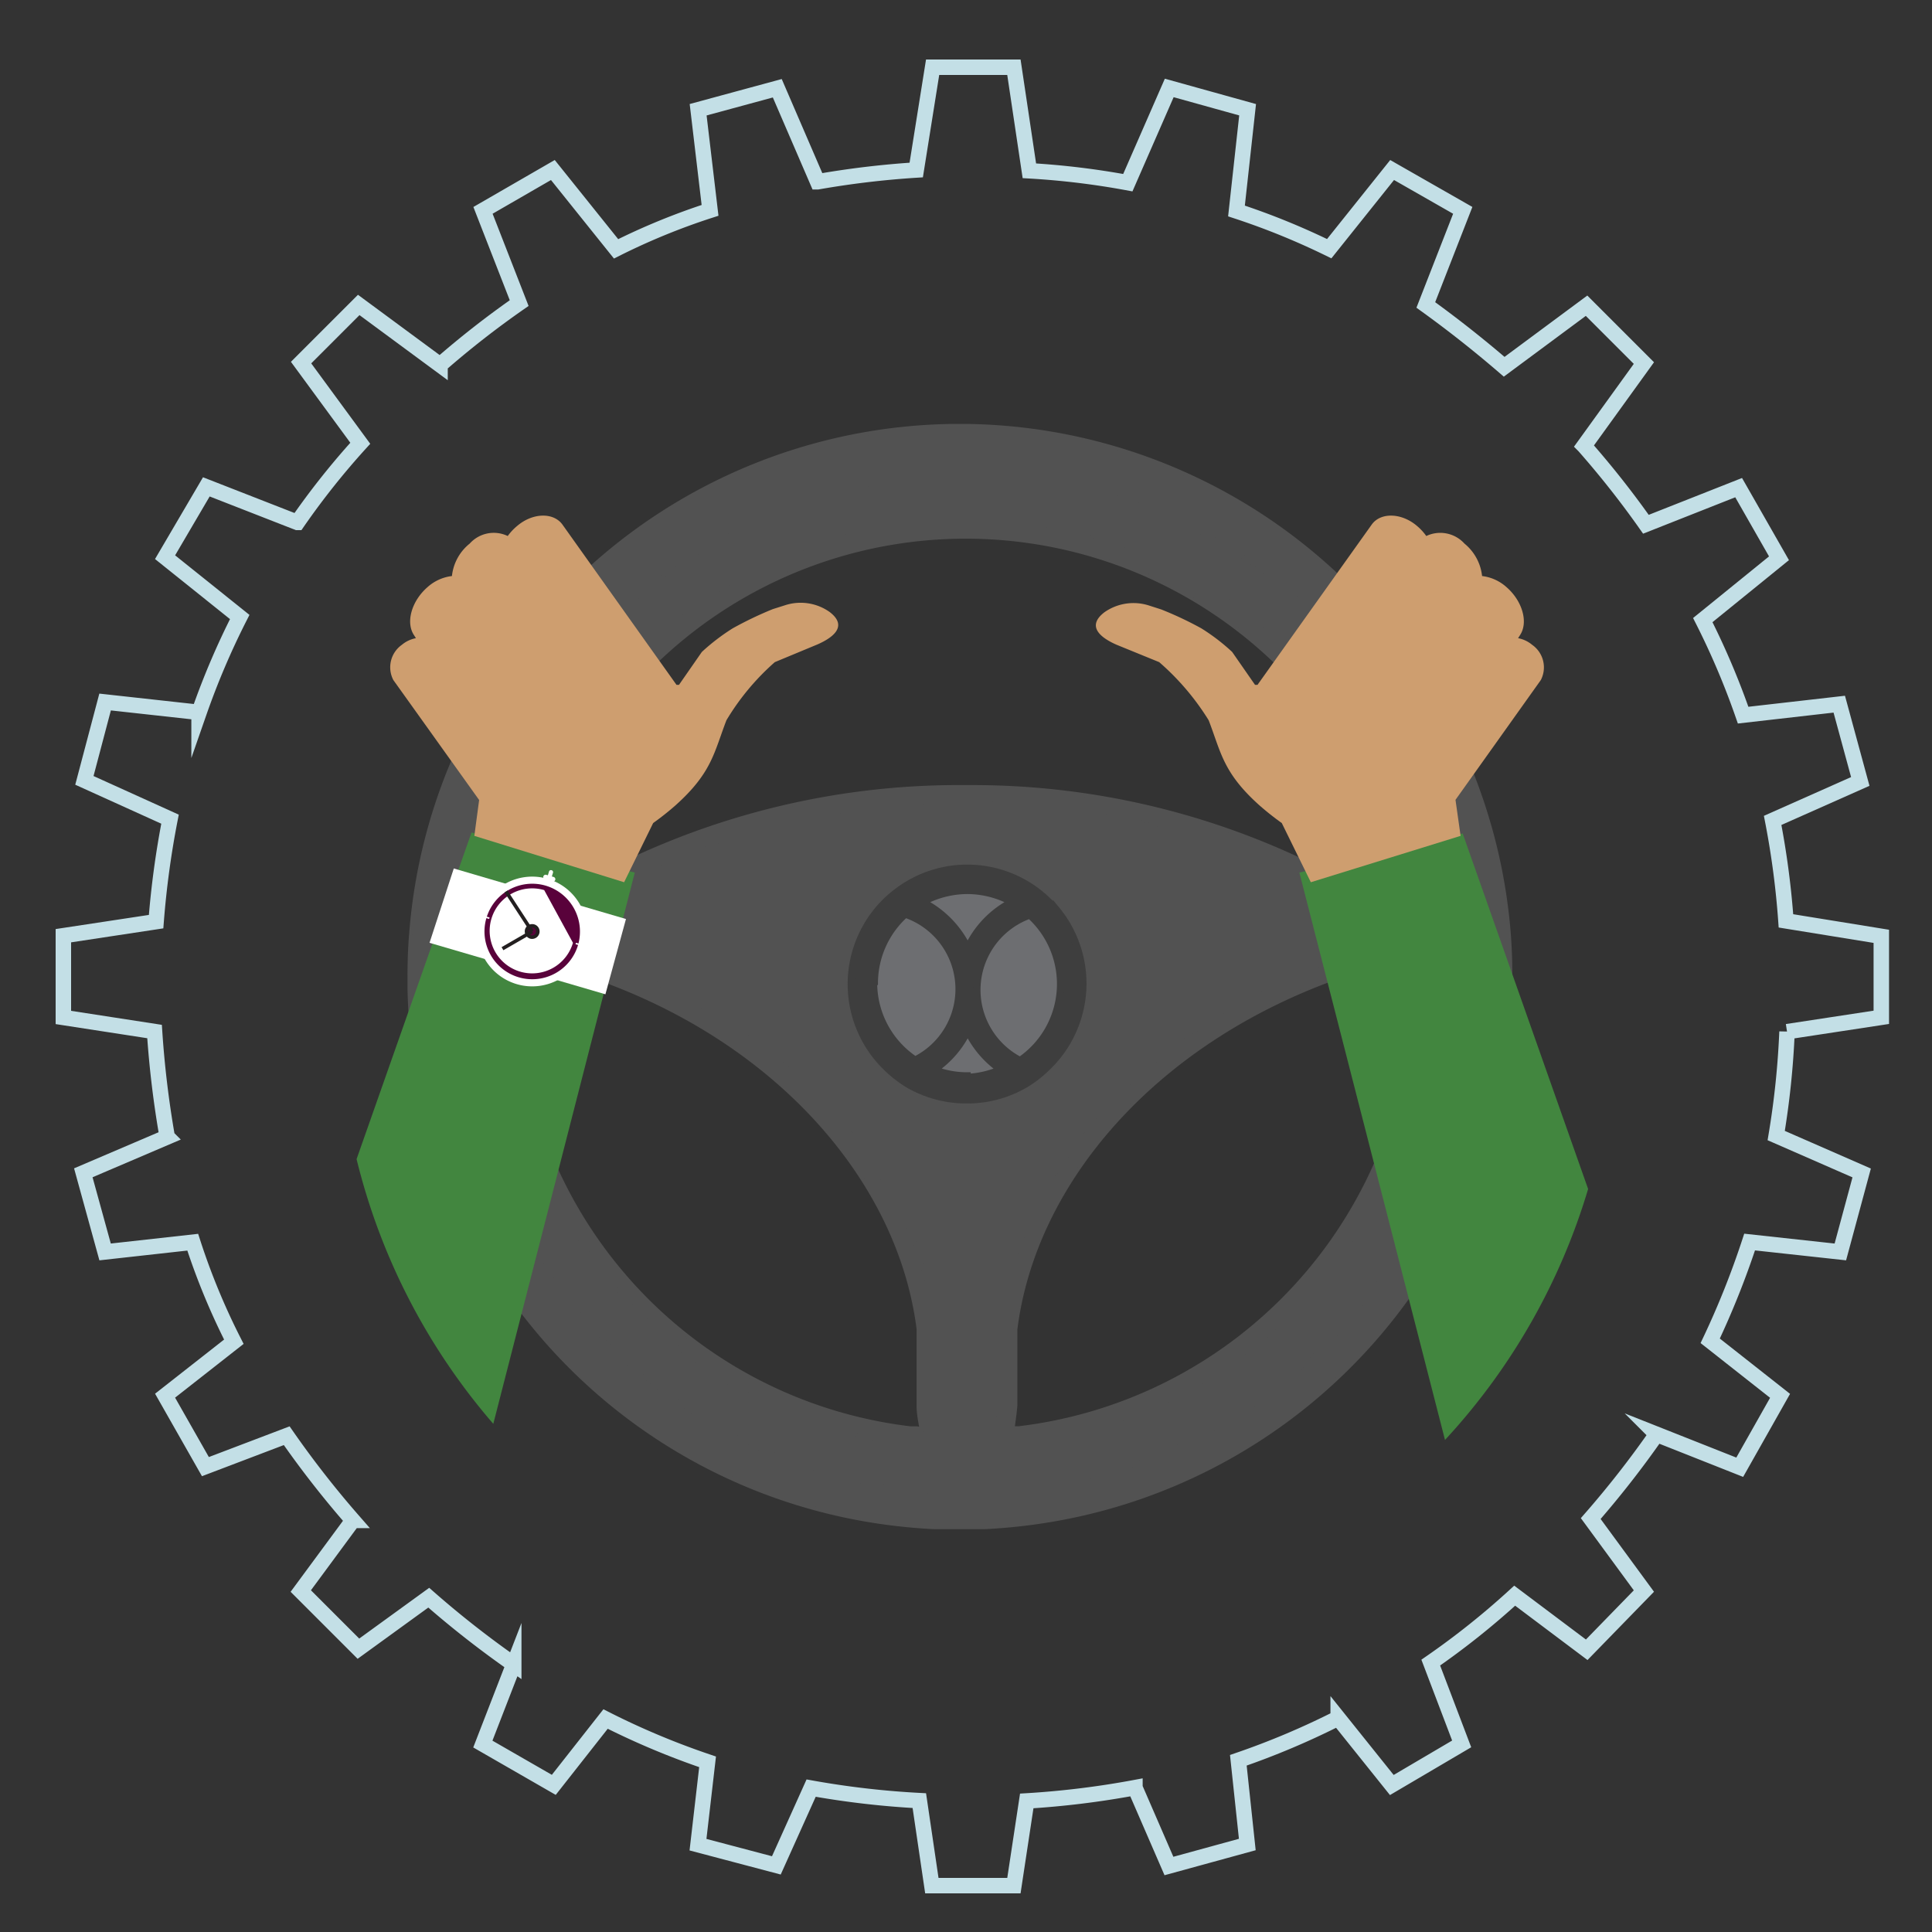 <svg xmlns="http://www.w3.org/2000/svg" viewBox="0 0 125 125">
  <rect x="0" y="0" width="125" height="125" fill="#333333" stroke="none"/>
  <title>_</title>
  <g>
    <path d="M114.69,53.08a54.14,54.14,0,0,1,.86,6.5l6.17,1,0,5.24-6.1.93a54.2,54.2,0,0,1-.7,6.72l5.53,2.42L119.07,81l-5.87-.64a54.87,54.87,0,0,1-2.55,6.39l4.52,3.56-2.61,4.62-5.38-2.13a63,63,0,0,1-4.26,5.45l3.44,4.69-3.7,3.8L98,103.24a50.74,50.74,0,0,1-5.43,4.33l2,5.26-4.52,2.66-3.47-4.33a50.65,50.65,0,0,1-6.46,2.73l.58,5.45-5.07,1.39-2.2-5.07a56.87,56.87,0,0,1-7,.86L65.6,122H60.29l-.81-5.5a56.36,56.36,0,0,1-7-.81l-2.25,5-5.07-1.34.62-5.36a50.07,50.07,0,0,1-6.6-2.77l-3.35,4.26-4.59-2.64,2-5.16a63,63,0,0,1-5.5-4.31l-4.55,3.3-3.73-3.73,3.37-4.57a63.22,63.22,0,0,1-4.28-5.48l-5.26,2L10.68,90.3l4.45-3.49a44.08,44.08,0,0,1-2.66-6.44L6.8,81,5.39,75.88l5.43-2.32A63.8,63.8,0,0,1,10,66.74L4.1,65.83l0-5.29,6-.91A57.81,57.81,0,0,1,11,53L5.46,50.49,6.8,45.42l6.08.67a49.7,49.7,0,0,1,2.63-6.17l-4.83-3.87,2.67-4.55,5.89,2.3a49.35,49.35,0,0,1,4.07-5.12l-3.83-5.22,3.73-3.73,5.26,3.88a59.1,59.1,0,0,1,5.12-4l-2.34-6L35.77,11l4.09,5.1a43.14,43.14,0,0,1,6.08-2.49L45.17,7.1l5.12-1.39,2.61,6.05A58.18,58.18,0,0,1,59.28,11l1.06-6.65H65.6l1,6.7a51.08,51.08,0,0,1,6.37.77l2.68-6.13L80.72,7.1,80,13.65a46.87,46.87,0,0,1,6,2.44L90.07,11l4.57,2.61-2.39,6.12c1.72,1.24,3.41,2.57,5.07,4l5.33-3.95,3.71,3.71-3.87,5.36a59.55,59.55,0,0,1,4,5.07l6-2.37,2.61,4.57-4.93,4a49.8,49.8,0,0,1,2.61,6.15l6.22-.71,1.36,5Z" fill="none" stroke="#c3dfe6" stroke-miterlimit="10" fill-rule="evenodd"/>
    <g>
      <g>
        <path d="M87.14,62.32,86.66,62l-.56.19C74.32,66.41,65.88,75.7,64.61,85.84v5.08c0,.46-.11.91-.17,1.34l-.23,1.44,1.45-.15.33,0,.1,0a29.94,29.94,0,0,0,26.28-26l.07-.53-.37-.38A33.68,33.68,0,0,0,87.14,62.32ZM65.94,92.39l-.41,0c.07-.48.14-1,.18-1.46V86c1.2-9.55,9-18.53,20.76-22.75a33.48,33.48,0,0,1,4.76,4.12A29,29,0,0,1,65.94,92.39Z" fill="#525252" stroke="#525252" stroke-miterlimit="10" stroke-width="0.23"/>
        <path d="M87.5,58.59l.45-.12c1-.25,1.93-.49,2.9-.68L92,57.55l-.28-1.14a30,30,0,0,0-58.28,0l-.28,1.14,1.15.24c1,.2,1.94.43,2.89.68l.45.12.41-.23A48.53,48.53,0,0,1,62.26,52H63A48.55,48.55,0,0,1,87.1,58.36ZM62.71,50.91h-.28a49.93,49.93,0,0,0-25,6.48c-1-.27-1.95-.5-3-.71a28.9,28.9,0,0,1,56.1,0c-1,.21-2,.44-3,.71A49.9,49.9,0,0,0,62.71,50.91Z" fill="#525252" stroke="#525252" stroke-miterlimit="10" stroke-width="0.23"/>
        <path d="M94.59,56.16A33,33,0,0,0,83.2,38.05a32.47,32.47,0,0,0-20.49-7.29h-.27A32.45,32.45,0,0,0,42,38.05,33,33,0,0,0,30.56,56.16a32.22,32.22,0,0,0-.76,4.9c-.07.87-.1,1.74-.1,2.6v.69a33.23,33.23,0,0,0,1.21,8.19,32.87,32.87,0,0,0,27,23.69c1,.15,2.09.25,3.13.3.46,0,.94,0,1.42,0h.27c.48,0,1,0,1.42,0,1,0,2.09-.15,3.13-.3A32.84,32.84,0,0,0,95.44,64.35c0-.23,0-.46,0-.69,0-.86,0-1.73-.1-2.6A33.52,33.52,0,0,0,94.59,56.16ZM59.5,93.55l-.32,0-.11,0a30,30,0,0,1-26.28-26L32.72,67l.37-.38A33.24,33.24,0,0,1,38,62.32l.48-.34.55.19c11.79,4.24,20.23,13.53,21.5,23.67v5.07q.08.7.18,1.35L61,93.7ZM63,52h-.75a48.53,48.53,0,0,0-24.21,6.33l-.41.23-.45-.12c-.95-.25-1.92-.48-2.89-.68l-1.15-.24.28-1.14a30,30,0,0,1,58.28,0L92,57.55l-1.14.24c-1,.19-1.95.43-2.9.68l-.45.12-.4-.23A48.55,48.55,0,0,0,63,52ZM92.35,67.49a29.94,29.94,0,0,1-26.28,26l-.1,0-.33,0-1.45.15.23-1.44c.06-.43.12-.88.17-1.34V85.84C65.88,75.7,74.32,66.41,86.1,62.17l.56-.19.48.34a33.68,33.68,0,0,1,4.91,4.26l.37.38Z" fill="#525252"/>
        <path d="M97.63,60.38A35.68,35.68,0,0,0,62.25,27.54H62A35.59,35.59,0,0,0,37.05,37.85c-.65.64-1.27,1.31-1.86,2a35.45,35.45,0,0,0-8.6,20.53c-.08.93-.11,1.87-.11,2.82,0,.25,0,.49,0,.74A35.6,35.6,0,0,0,57,98.49q1.66.24,3.39.33c.51,0,1,0,1.54,0h.29c.52,0,1,0,1.54,0q1.73-.09,3.39-.33A35.65,35.65,0,0,0,97.73,63.94c0-.25,0-.49,0-.74C97.74,62.25,97.7,61.31,97.63,60.38Zm-2.19,4A32.84,32.84,0,0,1,67.26,96.23c-1,.15-2.1.25-3.13.3-.46,0-.94,0-1.42,0h-.27c-.48,0-1,0-1.42,0-1,0-2.09-.15-3.13-.3a32.87,32.87,0,0,1-27-23.69,33.23,33.23,0,0,1-1.21-8.19v-.69c0-.86,0-1.73.1-2.6a32.22,32.22,0,0,1,.76-4.9A33,33,0,0,1,42,38.05a32.45,32.45,0,0,1,20.49-7.29h.27A32.47,32.47,0,0,1,83.2,38.05,33,33,0,0,1,94.59,56.16a33.52,33.52,0,0,1,.76,4.9c.06.87.1,1.74.1,2.6C95.45,63.89,95.44,64.12,95.44,64.35Z" fill="#525252" stroke="#525252" stroke-miterlimit="10" stroke-width="0.23"/>
        <path d="M60.55,90.91V85.84C59.27,75.7,50.83,66.41,39,62.17L38.49,62l-.48.34a33.24,33.24,0,0,0-4.92,4.26l-.37.38.07.53a30,30,0,0,0,26.28,26l.11,0,.32,0L61,93.7l-.22-1.44Q60.63,91.62,60.55,90.91ZM59.33,92.4v0l-.41,0a28.94,28.94,0,0,1-25.29-25,32.84,32.84,0,0,1,4.75-4.12l.18.07.1-.07C50.39,67.45,58.22,76.43,59.42,86v5c0,.49.11,1,.19,1.46Z" fill="#525252" stroke="#525252" stroke-miterlimit="10" stroke-width="0.23"/>
        <g>
          <path d="M68.62,63.66a6,6,0,0,0-2-4.46A5.14,5.14,0,0,0,66,68.62,6,6,0,0,0,68.62,63.66Z" fill="#6d6e71" stroke="#231f20" stroke-miterlimit="10" stroke-width="0.23"/>
          <path d="M62,64.05a5.12,5.12,0,0,0-3.48-4.86,6,6,0,0,0,.64,9.45A5.13,5.13,0,0,0,62,64.05Z" fill="#6d6e71" stroke="#231f20" stroke-miterlimit="10" stroke-width="0.23"/>
          <path d="M62.61,61.32a6.36,6.36,0,0,1,2.88-3,6.07,6.07,0,0,0-5.81,0A6.46,6.46,0,0,1,62.61,61.32Z" fill="#6d6e71" stroke="#231f20" stroke-miterlimit="10" stroke-width="0.23"/>
          <path d="M62.61,66.77a6.39,6.39,0,0,1-2.18,2.54,5.9,5.9,0,0,0,2.14.4,6.13,6.13,0,0,0,2.19-.41A6.43,6.43,0,0,1,62.61,66.77Z" fill="#6d6e71" stroke="#231f20" stroke-miterlimit="10" stroke-width="0.23"/>
        </g>
        <path d="M68.36,58.91a7.54,7.54,0,0,0-1.14-1.12,7.47,7.47,0,0,0-9.28,0,7.29,7.29,0,0,0-1.16,1.13,7.49,7.49,0,0,0,.69,10.24,7.79,7.79,0,0,0,1.31,1,7.49,7.49,0,0,0,3.79,1,7.4,7.4,0,0,0,3.82-1.05,7.21,7.21,0,0,0,1.29-1,7.49,7.49,0,0,0,.68-10.23Zm-5.79-1.3a6.09,6.09,0,0,1,2.92.75,6.36,6.36,0,0,0-2.88,3,6.46,6.46,0,0,0-2.93-3A6.13,6.13,0,0,1,62.57,57.61Zm-6,6a6,6,0,0,1,2-4.47,5.13,5.13,0,0,1,.64,9.45A6,6,0,0,1,56.52,63.66Zm6,6a5.9,5.9,0,0,1-2.14-.4,6.39,6.39,0,0,0,2.18-2.54,6.43,6.43,0,0,0,2.15,2.53A6.13,6.13,0,0,1,62.57,69.71ZM66,68.62a5.14,5.14,0,0,1,.63-9.42A6,6,0,0,1,66,68.62Z" fill="#3e3e3e" stroke="#3e3e3e" stroke-miterlimit="10" stroke-width="0.47"/>
      </g>
      <path d="M40.93,56.54,31.86,91.88A41,41,0,0,1,23.19,75l7.39-21Z" fill="#42863f" stroke="#42863f" stroke-miterlimit="10" stroke-width="0.23"/>
      <path d="M26,41.72a2,2,0,0,1,.91-.43l-.12-.19c-.56-.83-.16-2.23.89-3.13a2.86,2.86,0,0,1,1.56-.7,3.11,3.11,0,0,1,1.15-2.1,2.09,2.09,0,0,1,2.46-.49,3.5,3.5,0,0,1,.62-.66c1-.85,2.34-.88,2.92-.08l7.38,10.37.16,0,1.48-2.13a13.5,13.5,0,0,1,2-1.53A23.67,23.67,0,0,1,50,39.41l.79-.25a3.25,3.25,0,0,1,2.88.43c1.32,1,0,1.76-.77,2.1l-2.77,1.15A15.81,15.81,0,0,0,47,46.6c-.8,2.07-.93,3.39-3.3,5.51a17.93,17.93,0,0,1-1.44,1.14l-1.88,3.83-9.69-3L31,51.76,25.45,44A1.78,1.78,0,0,1,26,41.72Z" fill="#ce9e6f"/>
      <path d="M102.63,76.93a41.09,41.09,0,0,1-9.08,16L84.21,56.54l10.35-2.48Z" fill="#42863f" stroke="#42863f" stroke-miterlimit="10" stroke-width="0.23"/>
      <path d="M99.13,41.72a2,2,0,0,0-.91-.43l.12-.19c.56-.83.16-2.23-.89-3.13a2.86,2.86,0,0,0-1.56-.7,3.14,3.14,0,0,0-1.14-2.1,2.11,2.11,0,0,0-2.47-.49,3.44,3.44,0,0,0-.61-.66c-1-.85-2.35-.88-2.92-.08L81.36,44.31l-.16,0-1.48-2.13a13,13,0,0,0-2-1.53,22.83,22.83,0,0,0-2.59-1.22l-.78-.25a3.27,3.27,0,0,0-2.89.43c-1.31,1,0,1.76.77,2.1L75,42.84a16.41,16.41,0,0,1,3.2,3.76c.8,2.07.92,3.39,3.29,5.51a17.93,17.93,0,0,0,1.44,1.14l1.88,3.83,9.69-3-.33-2.33L99.69,44A1.78,1.78,0,0,0,99.13,41.72Z" fill="#ce9e6f"/>
      <g>
        <polygon points="40.5 59.46 39.17 64.33 27.79 61 29.36 56.19 40.5 59.46" fill="#fff"/>
        <g>
          <polygon points="32.71 58.57 32.68 58.58 32.66 58.72 32.98 58.81 33.02 58.81 33.04 58.67 32.71 58.57" fill="#838085"/>
          <polygon points="32.68 58.65 33 58.74 33.02 58.74 32.7 58.64 32.68 58.65" fill="#838085"/>
          <polygon points="31.88 61.37 31.82 61.5 31.84 61.52 32.18 61.62 32.23 61.49 32.21 61.47 31.88 61.37" fill="#838085"/>
          <polygon points="31.86 61.44 31.87 61.46 32.2 61.55 32.18 61.53 31.86 61.44" fill="#838085"/>
          <path d="M35.43,56.86a3.55,3.55,0,1,0,2.41,4.41A3.55,3.55,0,0,0,35.43,56.86Z" fill="#fff"/>
          <path d="M34.54,59.92a.37.37,0,0,0-.46.24.38.38,0,0,0,.25.46.37.37,0,0,0,.45-.25A.36.36,0,0,0,34.54,59.92Z" fill="#59023b" stroke="#231f20" stroke-miterlimit="10" stroke-width="0.23"/>
          <path d="M35.3,57.3a3.09,3.09,0,1,0,2.1,3.84A3.1,3.1,0,0,0,35.3,57.3ZM37.07,61a2.75,2.75,0,1,1-1.86-3.41" fill="#59023b"/>
          <path d="M35.68,56.3a.13.13,0,0,0-.16.09l-.09.3a.14.14,0,0,0,.09.17.14.14,0,0,0,.17-.1l.09-.3A.13.13,0,0,0,35.68,56.3Z" fill="#fff"/>
          <path d="M35.82,56.74l-.48-.14a.15.15,0,0,0-.08.29l.48.14a.15.15,0,0,0,.08-.29Z" fill="#fff"/>
          <rect x="31.5" y="59.26" width="0.1" height="0.23" transform="translate(-34.3 72.96) rotate(-73.67)" fill="#fff"/>
          <rect x="37.31" y="60.97" width="0.1" height="0.23" transform="translate(-31.77 79.73) rotate(-73.65)" fill="#fff"/>
          <path d="M34.43,60.27l-1.69-2.59Z" fill="#59023b" stroke="#231f20" stroke-miterlimit="10" stroke-width="0.23"/>
          <path d="M34.43,60.27l-1.92,1.11Z" fill="#59023b" stroke="#231f20" stroke-miterlimit="10" stroke-width="0.23"/>
        </g>
      </g>
    </g>
  </g>
</svg>
